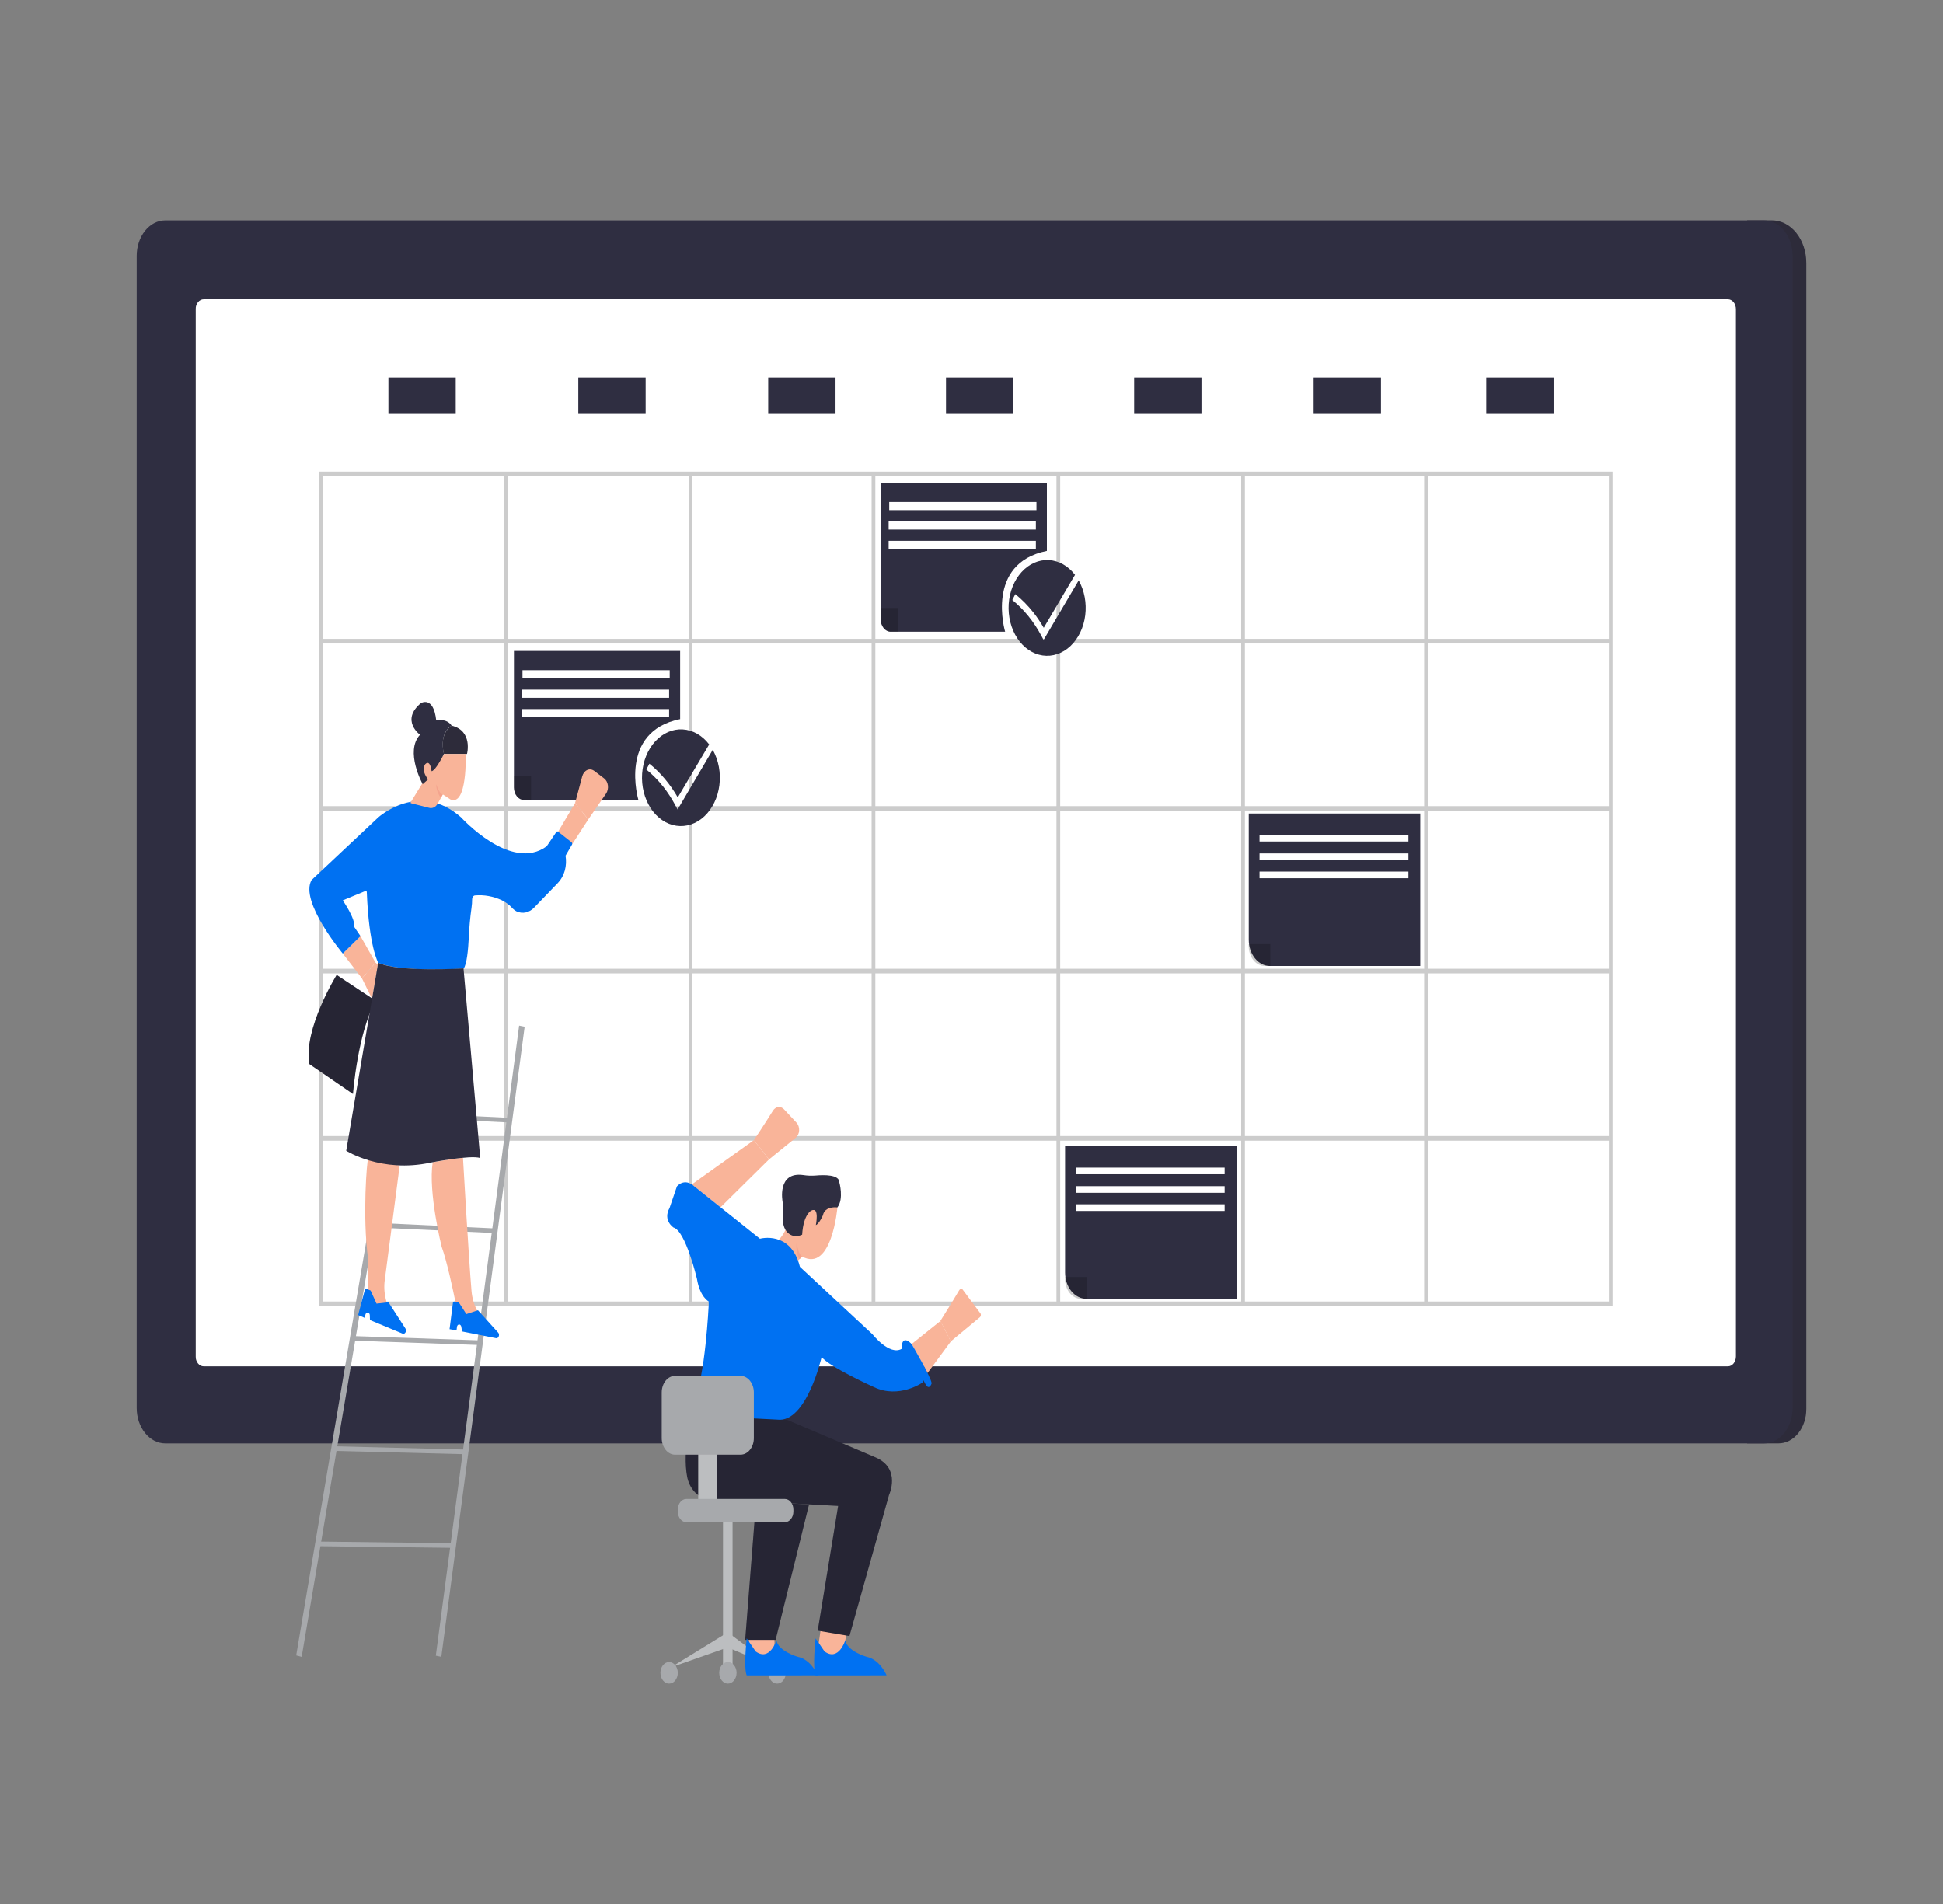 <svg width="100" height="98" viewBox="0 0 100 98" fill="none" xmlns="http://www.w3.org/2000/svg">
<rect x="0" y="0" width="100" height="98" fill="#808080" stroke="none"/>
<path d="M34.527 85.821L37.458 84.016L39.873 85.821L37.458 84.793L34.527 85.821Z" fill="#BCBEC0"/>
<path d="M42.276 83.602L42.088 84.919L43.264 85.417L43.676 83.704L42.276 83.602Z" fill="#F9B499"/>
<path d="M38.484 83.869L38.629 85.195L39.872 85.224L39.843 83.436L38.484 83.869Z" fill="#F9B499"/>
<path d="M89.921 15.4H10.068V70.724H89.921V15.4Z" fill="white"/>
<path d="M82.993 67.228H16.436V24.273H82.993V67.228ZM16.632 66.99H82.805V24.512H16.632V66.99Z" fill="#CCCCCC"/>
<path d="M82.898 32.883H16.533V33.121H82.898V32.883Z" fill="#CCCCCC"/>
<path d="M82.898 41.492H16.533V41.73H82.898V41.492Z" fill="#CCCCCC"/>
<path d="M82.83 49.863H16.465V50.102H82.83V49.863Z" fill="#CCCCCC"/>
<path d="M82.83 58.473H16.465V58.711H82.83V58.473Z" fill="#CCCCCC"/>
<path d="M26.127 24.393H25.936V67.109H26.127V24.393Z" fill="#CCCCCC"/>
<path d="M35.633 24.393H35.441V67.109H35.633V24.393Z" fill="#CCCCCC"/>
<path d="M45.051 24.393H44.859V67.109H45.051V24.393Z" fill="#CCCCCC"/>
<path d="M54.565 24.393H54.373V67.109H54.565V24.393Z" fill="#CCCCCC"/>
<path d="M64.071 24.393H63.879V67.109H64.071V24.393Z" fill="#CCCCCC"/>
<path d="M73.489 24.393H73.297V67.109H73.489V24.393Z" fill="#CCCCCC"/>
<path d="M89.92 11.344H91.2C91.432 11.344 91.661 11.4 91.876 11.511C92.09 11.621 92.284 11.783 92.448 11.986C92.612 12.19 92.743 12.432 92.831 12.698C92.92 12.964 92.966 13.25 92.966 13.538V72.52C92.966 72.752 92.929 72.983 92.857 73.197C92.786 73.412 92.681 73.607 92.548 73.772C92.416 73.936 92.259 74.067 92.086 74.156C91.913 74.245 91.728 74.29 91.54 74.29H89.923V11.344H89.92Z" fill="#2F2E41"/>
<path opacity="0.2" d="M89.92 11.344H91.2C91.432 11.344 91.661 11.4 91.876 11.511C92.09 11.621 92.284 11.783 92.448 11.986C92.612 12.19 92.743 12.432 92.831 12.698C92.92 12.964 92.966 13.25 92.966 13.538V72.52C92.966 72.752 92.929 72.983 92.857 73.197C92.786 73.412 92.681 73.607 92.548 73.772C92.416 73.936 92.259 74.067 92.086 74.156C91.913 74.245 91.728 74.29 91.54 74.29H89.923V11.344H89.92Z" fill="#231F20"/>
<path d="M90.788 11.344H8.506C8.116 11.344 7.742 11.536 7.466 11.879C7.19 12.221 7.035 12.686 7.035 13.171V72.471C7.036 72.955 7.191 73.418 7.467 73.76C7.743 74.102 8.116 74.293 8.506 74.293H90.788C91.178 74.294 91.552 74.103 91.828 73.761C92.104 73.419 92.26 72.955 92.261 72.471V13.171C92.261 12.931 92.223 12.693 92.149 12.471C92.075 12.249 91.966 12.047 91.829 11.878C91.693 11.708 91.53 11.574 91.352 11.482C91.173 11.39 90.981 11.343 90.788 11.344ZM89.344 69.813C89.344 69.88 89.334 69.947 89.313 70.009C89.293 70.071 89.263 70.128 89.224 70.175C89.186 70.223 89.141 70.261 89.091 70.286C89.041 70.312 88.987 70.325 88.933 70.325H10.481C10.371 70.325 10.266 70.272 10.189 70.175C10.112 70.079 10.068 69.949 10.068 69.813V15.913C10.068 15.777 10.112 15.647 10.189 15.551C10.266 15.455 10.371 15.401 10.481 15.401H88.933C88.987 15.401 89.041 15.414 89.091 15.44C89.141 15.466 89.186 15.503 89.224 15.551C89.263 15.598 89.293 15.655 89.313 15.717C89.334 15.779 89.344 15.846 89.344 15.913V69.813Z" fill="#2F2E41"/>
<path d="M23.455 19.426H19.99V21.303H23.455V19.426Z" fill="#2F2E41"/>
<path d="M33.229 19.426H29.764V21.303H33.229V19.426Z" fill="#2F2E41"/>
<path d="M43.002 19.426H39.537V21.303H43.002V19.426Z" fill="#2F2E41"/>
<path d="M52.153 19.426H48.688V21.303H52.153V19.426Z" fill="#2F2E41"/>
<path d="M61.836 19.426H58.371V21.303H61.836V19.426Z" fill="#2F2E41"/>
<path d="M71.075 19.426H67.609V21.303H71.075V19.426Z" fill="#2F2E41"/>
<path d="M79.959 19.426H76.494V21.303H79.959V19.426Z" fill="#2F2E41"/>
<path d="M35.005 37.013V33.504H26.451V40.536C26.451 40.706 26.505 40.868 26.602 40.988C26.699 41.108 26.83 41.176 26.966 41.176H32.857C32.857 41.176 31.805 37.656 35.005 37.013Z" fill="#2F2E41"/>
<path opacity="0.2" d="M26.451 39.953H27.332V41.177H26.977C26.908 41.177 26.839 41.16 26.776 41.127C26.712 41.095 26.654 41.047 26.605 40.986C26.556 40.925 26.518 40.853 26.491 40.774C26.465 40.695 26.451 40.61 26.451 40.524V39.953Z" fill="black"/>
<path d="M34.468 34.494H26.891V34.915H34.468V34.494Z" fill="white"/>
<path d="M34.437 36.496H26.859V36.917H34.437V36.496Z" fill="white"/>
<path d="M34.437 35.496H26.859V35.917H34.437V35.496Z" fill="white"/>
<path d="M36.682 38.595L34.874 41.665L34.758 41.45C34.578 41.111 34.373 40.794 34.145 40.504C33.879 40.167 33.584 39.866 33.266 39.608L33.423 39.308C33.993 39.768 34.488 40.357 34.883 41.043L36.5 38.317C36.143 37.849 35.655 37.571 35.137 37.542C34.619 37.512 34.112 37.733 33.722 38.159C33.333 38.584 33.091 39.181 33.048 39.823C33.005 40.465 33.164 41.102 33.492 41.602C33.819 42.101 34.29 42.424 34.805 42.501C35.32 42.578 35.839 42.404 36.252 42.016C36.666 41.628 36.943 41.056 37.024 40.419C37.106 39.783 36.985 39.132 36.688 38.604L36.682 38.595Z" fill="#2F2E41"/>
<path d="M55.52 29.867L53.71 32.937L53.594 32.721C53.203 31.988 52.694 31.361 52.1 30.882L52.255 30.58C52.593 30.852 52.905 31.17 53.187 31.526C53.379 31.772 53.557 32.035 53.718 32.314L55.328 29.587C54.974 29.126 54.489 28.853 53.976 28.826C53.463 28.8 52.962 29.021 52.577 29.444C52.193 29.866 51.955 30.457 51.914 31.093C51.874 31.729 52.033 32.36 52.358 32.853C52.684 33.346 53.15 33.663 53.66 33.738C54.17 33.813 54.683 33.639 55.092 33.254C55.501 32.868 55.774 32.301 55.853 31.671C55.932 31.04 55.812 30.397 55.517 29.874L55.52 29.867Z" fill="#2F2E41"/>
<path d="M53.88 28.355V24.846H45.326V31.878C45.326 32.047 45.38 32.209 45.477 32.329C45.573 32.449 45.704 32.516 45.84 32.516H51.731C51.731 32.516 50.68 28.997 53.88 28.355Z" fill="#2F2E41"/>
<path opacity="0.2" d="M45.326 31.293H46.203V32.516H45.856C45.787 32.516 45.719 32.499 45.655 32.467C45.592 32.434 45.534 32.386 45.485 32.325C45.436 32.265 45.397 32.193 45.371 32.114C45.344 32.035 45.331 31.95 45.331 31.864L45.326 31.293Z" fill="black"/>
<path d="M53.343 25.836H45.766V26.256H53.343V25.836Z" fill="white"/>
<path d="M53.313 27.836H45.736V28.256H53.313V27.836Z" fill="white"/>
<path d="M53.313 26.836H45.736V27.256H53.313V26.836Z" fill="white"/>
<path d="M54.81 58.998H63.644V66.848H55.906C55.617 66.848 55.34 66.705 55.135 66.452C54.931 66.198 54.816 65.854 54.816 65.495V58.998H54.81Z" fill="#2F2E41"/>
<path opacity="0.2" d="M54.81 65.727H55.922V66.852H55.639C55.53 66.852 55.422 66.825 55.322 66.773C55.221 66.722 55.13 66.646 55.053 66.55C54.976 66.455 54.915 66.341 54.874 66.216C54.832 66.092 54.81 65.958 54.81 65.823V65.727Z" fill="black"/>
<path d="M63.028 60.098H55.365V60.439H63.028V60.098Z" fill="white"/>
<path d="M63.028 61.986H55.365V62.328H63.028V61.986Z" fill="white"/>
<path d="M63.028 61.053H55.365V61.394H63.028V61.053Z" fill="white"/>
<path d="M64.268 41.871H73.097V49.721H65.358C65.069 49.721 64.792 49.578 64.588 49.325C64.383 49.071 64.269 48.727 64.269 48.368V41.871H64.268Z" fill="#2F2E41"/>
<path opacity="0.2" d="M64.269 48.596H65.377V49.721H65.094C64.874 49.721 64.663 49.612 64.508 49.419C64.353 49.227 64.266 48.965 64.266 48.692V48.596H64.269Z" fill="black"/>
<path d="M72.487 42.971H64.824V43.312H72.487V42.971Z" fill="white"/>
<path d="M72.487 44.861H64.824V45.203H72.487V44.861Z" fill="white"/>
<path d="M72.487 43.926H64.824V44.267H72.487V43.926Z" fill="white"/>
<path d="M20.617 53.445L15.244 85.205L15.526 85.279L20.899 53.518L20.617 53.445Z" fill="#A7A9AC"/>
<path d="M26.718 52.789L22.43 85.219L22.713 85.277L27.002 52.847L26.718 52.789Z" fill="#A7A9AC"/>
<path d="M20.105 57.237L20.098 57.475L26.217 57.775L26.225 57.537L20.105 57.237Z" fill="#A7A9AC"/>
<path d="M19.076 62.928L19.068 63.166L25.463 63.466L25.47 63.228L19.076 62.928Z" fill="#A7A9AC"/>
<path d="M18.177 68.768L18.172 69.006L24.686 69.229L24.692 68.991L18.177 68.768Z" fill="#A7A9AC"/>
<path d="M17.188 74.44L17.184 74.678L23.95 74.849L23.954 74.611L17.188 74.44Z" fill="#A7A9AC"/>
<path d="M16.395 79.344L16.393 79.582L23.321 79.668L23.323 79.43L16.395 79.344Z" fill="#A7A9AC"/>
<path d="M45.06 75.013L40.498 73.075L35.578 72.846C35.578 72.846 35.115 74.671 35.365 76.003C35.426 76.319 35.569 76.603 35.771 76.81C35.973 77.017 36.224 77.137 36.485 77.151L43.137 77.511L42.086 83.93L43.718 84.207L45.754 76.954C45.754 76.954 46.398 75.581 45.06 75.013Z" fill="#2F2E41"/>
<path d="M38.352 84.406H39.917L41.639 77.433L38.912 77.285L38.352 84.406Z" fill="#2F2E41"/>
<g opacity="0.2">
<path d="M45.06 75.013L40.498 73.075L35.578 72.846C35.578 72.846 35.115 74.671 35.365 76.003C35.426 76.319 35.569 76.603 35.771 76.81C35.973 77.017 36.224 77.137 36.485 77.151L43.137 77.511L42.086 83.93L43.718 84.207L45.754 76.954C45.754 76.954 46.398 75.581 45.06 75.013Z" fill="black"/>
<path d="M38.352 84.406H39.917L41.639 77.433L38.912 77.285L38.352 84.406Z" fill="black"/>
</g>
<path d="M36.92 74.541H35.935V77.285H36.92V74.541Z" fill="#BCBEC0"/>
<path d="M37.703 77.986H37.211V85.822H37.703V77.986Z" fill="#BCBEC0"/>
<path d="M37.463 86.656C37.709 86.656 37.91 86.407 37.91 86.1C37.91 85.794 37.709 85.545 37.463 85.545C37.216 85.545 37.016 85.794 37.016 86.1C37.016 86.407 37.216 86.656 37.463 86.656Z" fill="#A7A9AC"/>
<path d="M34.437 86.656C34.684 86.656 34.884 86.407 34.884 86.1C34.884 85.794 34.684 85.545 34.437 85.545C34.19 85.545 33.99 85.794 33.99 86.1C33.99 86.407 34.19 86.656 34.437 86.656Z" fill="#A7A9AC"/>
<path d="M39.996 86.656C40.243 86.656 40.443 86.407 40.443 86.1C40.443 85.794 40.243 85.545 39.996 85.545C39.749 85.545 39.549 85.794 39.549 86.1C39.549 86.407 39.749 86.656 39.996 86.656Z" fill="#A7A9AC"/>
<path d="M46.918 69.178L48.403 67.99L48.937 69.044L47.737 70.671L46.918 69.178Z" fill="#F9B499"/>
<path d="M50.434 67.797L48.932 69.043L48.398 67.989C48.398 67.989 49.001 67.029 49.355 66.429C49.4 66.353 49.461 66.3 49.525 66.349L50.427 67.557C50.443 67.57 50.457 67.587 50.466 67.607C50.476 67.628 50.481 67.651 50.482 67.675C50.483 67.698 50.479 67.722 50.47 67.743C50.462 67.765 50.449 67.783 50.434 67.797Z" fill="#F9B499"/>
<path d="M35.603 60.963L38.798 58.685L39.579 59.674L37.084 62.141L35.603 60.963Z" fill="#F9B499"/>
<path d="M39.779 57.17C39.423 57.751 38.799 58.685 38.799 58.685L39.58 59.674L40.951 58.565C41.002 58.523 41.045 58.467 41.076 58.402C41.107 58.336 41.125 58.263 41.129 58.187C41.133 58.111 41.123 58.035 41.099 57.964C41.075 57.894 41.039 57.832 40.992 57.782L40.35 57.095C40.309 57.052 40.262 57.019 40.211 56.999C40.159 56.979 40.105 56.972 40.052 56.979C39.998 56.986 39.947 57.007 39.9 57.039C39.853 57.072 39.812 57.117 39.779 57.17Z" fill="#F9B499"/>
<path d="M39.965 63.926C40.24 63.685 40.447 63.344 40.56 62.95L42.192 61.623L43.1 62.141C43.1 62.141 42.817 65.505 41.285 64.678L40.761 65.179L39.965 63.926Z" fill="#F9B499"/>
<path d="M28.725 42.804L29.599 41.332L30.278 42.176L29.431 43.477L28.725 42.804Z" fill="#F9B499"/>
<path d="M29.966 39.959L29.598 41.331L30.277 42.174L31.192 40.848C31.231 40.791 31.26 40.724 31.276 40.651C31.293 40.579 31.296 40.503 31.287 40.428C31.278 40.354 31.255 40.283 31.222 40.22C31.188 40.157 31.144 40.104 31.092 40.065L30.582 39.677C30.528 39.637 30.467 39.612 30.405 39.604C30.342 39.596 30.279 39.606 30.219 39.634C30.16 39.661 30.107 39.704 30.063 39.76C30.019 39.816 29.986 39.884 29.966 39.959Z" fill="#F9B499"/>
<path d="M17.641 49.079L18.628 50.356L19.328 49.547L18.553 48.184L17.641 49.079Z" fill="#F9B499"/>
<path d="M19.149 51.411L19.448 49.656L19.329 49.547L18.629 50.356L19.149 51.411Z" fill="#F9B499"/>
<path d="M15.922 54.768L18.166 56.307C18.166 56.307 18.398 53.196 19.33 51.509L17.327 50.18C17.327 50.18 15.594 52.98 15.922 54.768Z" fill="#2F2E41"/>
<path opacity="0.2" d="M15.922 54.768L18.166 56.307C18.166 56.307 18.398 53.196 19.33 51.509L17.327 50.18C17.327 50.18 15.594 52.98 15.922 54.768Z" fill="black"/>
<path d="M23.453 67.074C23.312 66.383 22.998 64.9 22.731 64.174C22.731 64.174 22.029 61.368 22.269 59.823C22.269 59.823 23.363 59.62 23.828 59.592C23.828 59.592 24.117 64.663 24.265 66.423C24.298 66.842 24.422 67.242 24.623 67.581C24.819 67.907 25.106 68.265 25.466 68.402L23.815 67.592C23.726 67.548 23.647 67.478 23.584 67.388C23.52 67.298 23.476 67.19 23.453 67.074Z" fill="#F9B499"/>
<path d="M18.944 59.674C18.89 59.658 18.642 62.606 18.944 64.788C18.944 64.788 19.017 66.39 18.828 67.141C18.828 67.141 20.015 68.469 20.755 68.538C20.755 68.538 19.653 67.413 19.791 65.981L20.571 59.987C20.024 59.921 19.481 59.816 18.944 59.674Z" fill="#F9B499"/>
<path d="M19.465 49.547C19.465 49.547 18.987 48.736 18.878 45.915C18.877 45.906 18.875 45.896 18.872 45.888C18.868 45.879 18.863 45.872 18.856 45.866C18.85 45.861 18.843 45.857 18.835 45.856C18.827 45.854 18.819 45.855 18.812 45.858L17.641 46.343C17.641 46.343 18.32 47.323 18.218 47.69L18.554 48.184L17.642 49.08C17.642 49.08 15.398 46.395 16.036 45.295L19.466 42.074C19.466 42.074 21.573 40.155 23.734 42.074C23.734 42.074 26.306 44.911 28.138 43.556L28.633 42.823C28.644 42.806 28.659 42.795 28.676 42.792C28.693 42.789 28.71 42.794 28.725 42.805L29.418 43.353C29.426 43.36 29.432 43.368 29.438 43.378C29.443 43.388 29.447 43.399 29.448 43.41C29.45 43.422 29.45 43.434 29.448 43.445C29.446 43.457 29.442 43.468 29.436 43.477L29.107 44.042C29.15 44.297 29.137 44.561 29.069 44.807C29 45.053 28.879 45.272 28.719 45.439L27.5 46.706C27.376 46.839 27.226 46.928 27.065 46.964C26.904 47 26.738 46.981 26.584 46.91C26.517 46.877 26.454 46.831 26.398 46.773C26.229 46.585 26.033 46.436 25.821 46.334C25.38 46.131 24.91 46.047 24.442 46.089C24.403 46.094 24.367 46.116 24.341 46.151C24.315 46.187 24.3 46.233 24.299 46.281C24.299 46.43 24.289 46.579 24.267 46.726C24.196 47.232 24.149 47.744 24.127 48.257C24.096 48.894 24.025 49.619 23.864 49.854C23.856 49.854 20.549 50.068 19.465 49.547Z" fill="#0071F2"/>
<path d="M22.847 38.806H24.034C24.034 38.806 24.348 37.612 23.244 37.35C23.244 37.35 22.579 37.713 22.847 38.806Z" fill="#2F2E41"/>
<path d="M21.138 41.293L21.816 40.188L21.624 39.265L21.816 39.011L22.216 39.314L22.279 39.67L22.856 38.809H23.97C23.97 38.809 24.06 41.535 23.176 41.145L22.793 40.891L22.524 41.366C22.477 41.451 22.411 41.517 22.334 41.555C22.257 41.593 22.173 41.602 22.092 41.581L21.151 41.342C21.148 41.34 21.144 41.338 21.141 41.334C21.138 41.331 21.136 41.326 21.134 41.322C21.133 41.317 21.133 41.312 21.133 41.307C21.134 41.302 21.135 41.297 21.138 41.293Z" fill="#F9B499"/>
<path d="M22.032 40.114L21.755 40.363C21.755 40.363 20.821 38.682 21.616 37.818C21.616 37.818 20.599 37.076 21.664 36.188C21.664 36.188 22.311 35.794 22.451 37.076C22.451 37.076 22.988 36.953 23.245 37.349C23.245 37.349 22.589 37.67 22.848 38.806C22.848 38.806 22.43 39.667 22.212 39.695C22.212 39.695 22.152 39.078 21.894 39.325C21.894 39.321 21.635 39.608 22.032 40.114Z" fill="#2F2E41"/>
<path opacity="0.2" d="M22.847 38.806H24.034C24.034 38.806 24.348 37.612 23.244 37.35C23.244 37.35 22.579 37.713 22.847 38.806Z" fill="#231F20"/>
<path d="M19.464 49.547L17.818 59.229C17.818 59.229 19.635 60.389 22.154 59.842C22.154 59.842 24.233 59.433 24.715 59.604L23.856 49.845C23.856 49.845 20.48 50.059 19.464 49.547Z" fill="#2F2E41"/>
<path d="M18.432 67.689L18.778 66.385C18.784 66.365 18.795 66.349 18.81 66.34C18.825 66.331 18.842 66.329 18.858 66.336L19.075 66.426L19.379 67.099L19.993 67.028L20.864 68.377C20.878 68.399 20.887 68.425 20.891 68.452C20.895 68.48 20.893 68.508 20.886 68.534C20.881 68.555 20.872 68.575 20.86 68.592C20.849 68.609 20.834 68.622 20.819 68.632C20.803 68.642 20.785 68.648 20.768 68.649C20.75 68.651 20.732 68.648 20.715 68.641L19.041 67.945L19.032 67.692C19.031 67.661 19.021 67.632 19.005 67.608C18.988 67.585 18.966 67.568 18.942 67.561C18.915 67.555 18.887 67.56 18.863 67.577C18.838 67.594 18.82 67.621 18.811 67.653L18.763 67.83L18.432 67.689Z" fill="#0071F2"/>
<path d="M23.137 68.413L23.311 67.056C23.312 67.046 23.315 67.036 23.32 67.027C23.324 67.019 23.329 67.011 23.336 67.005C23.343 66.999 23.35 66.995 23.358 66.992C23.366 66.99 23.375 66.99 23.383 66.991L23.614 67.036L24.002 67.638L24.598 67.44L25.637 68.588C25.654 68.606 25.666 68.629 25.674 68.654C25.681 68.678 25.684 68.705 25.681 68.732C25.679 68.754 25.673 68.776 25.664 68.795C25.655 68.814 25.643 68.831 25.628 68.845C25.614 68.858 25.598 68.868 25.58 68.873C25.562 68.878 25.544 68.879 25.526 68.876L23.782 68.531L23.74 68.284C23.734 68.254 23.721 68.227 23.702 68.207C23.683 68.186 23.659 68.174 23.634 68.172C23.607 68.172 23.58 68.183 23.559 68.205C23.538 68.227 23.524 68.258 23.519 68.291L23.496 68.475L23.137 68.413Z" fill="#0071F2"/>
<path d="M36.474 67.177C36.474 67.177 36.295 70.955 35.713 72.067L35.577 72.845L40.005 73.068C41.507 73.261 42.286 69.845 42.286 69.845C42.711 70.373 44.969 71.39 44.969 71.39C46.267 72.02 47.497 71.15 47.497 71.15C47.497 71.15 47.408 70.789 47.612 71.205C47.817 71.621 47.948 71.205 47.948 71.205C47.948 70.928 46.919 69.177 46.919 69.177C46.36 68.622 46.405 69.427 46.405 69.427C45.778 69.789 44.904 68.676 44.904 68.676L41.169 65.204C40.699 63.314 39.111 63.758 39.111 63.758L35.735 61.063C35.22 60.591 34.84 61.063 34.84 61.063L34.46 62.175C34.102 62.814 34.661 63.18 34.661 63.18C35.287 63.347 35.869 65.819 35.869 65.819C36.025 66.763 36.473 66.986 36.473 66.986" fill="#0071F2"/>
<path d="M41.284 63.55C41.117 63.627 40.936 63.641 40.762 63.589C40.621 63.54 40.498 63.431 40.414 63.282C40.33 63.133 40.29 62.953 40.3 62.771C40.323 62.463 40.315 62.153 40.276 61.848C40.276 61.848 39.975 60.285 41.349 60.482C41.554 60.514 41.76 60.522 41.966 60.506C42.421 60.465 43.198 60.453 43.198 60.855C43.198 60.855 43.44 61.709 43.098 62.147C43.098 62.147 42.452 62.053 42.352 62.554C42.352 62.554 42.151 63.005 41.989 63.055C41.989 63.055 42.185 62.104 41.765 62.304C41.766 62.299 41.351 62.474 41.284 63.55Z" fill="#2F2E41"/>
<path d="M38.112 70.816H34.743C34.364 70.816 34.057 71.198 34.057 71.669V74.021C34.057 74.492 34.364 74.873 34.743 74.873H38.112C38.491 74.873 38.798 74.492 38.798 74.021V71.669C38.798 71.198 38.491 70.816 38.112 70.816Z" fill="#A7A9AC"/>
<path d="M40.393 77.152H35.325C35.082 77.152 34.885 77.397 34.885 77.699V77.801C34.885 78.103 35.082 78.348 35.325 78.348H40.393C40.636 78.348 40.833 78.103 40.833 77.801V77.699C40.833 77.397 40.636 77.152 40.393 77.152Z" fill="#A7A9AC"/>
<path d="M45.631 86.23C45.631 86.23 45.295 85.416 44.604 85.277C44.604 85.277 43.595 84.99 43.505 84.427C43.505 84.427 43.166 85.532 42.437 85.001L41.975 84.328C41.975 84.328 41.807 85.838 41.975 86.233L45.631 86.23Z" fill="#0071F2"/>
<path d="M42.087 86.23C42.087 86.23 41.751 85.416 41.059 85.277C41.059 85.277 40.05 84.99 39.96 84.427C39.96 84.427 39.621 85.532 38.892 85.001L38.43 84.328C38.43 84.328 38.262 85.838 38.43 86.233L42.087 86.23Z" fill="#0071F2"/>
<path d="M22.784 40.889L22.684 41.071C22.684 41.071 22.43 40.713 22.453 40.363C22.449 40.363 22.606 40.857 22.784 40.889Z" fill="#F4A48E"/>
<path d="M41.283 64.677L41.142 64.811C41.004 64.539 40.956 64.21 41.01 63.895C41.01 63.895 41.026 64.492 41.283 64.677Z" fill="#F4A48E"/>
</svg>
